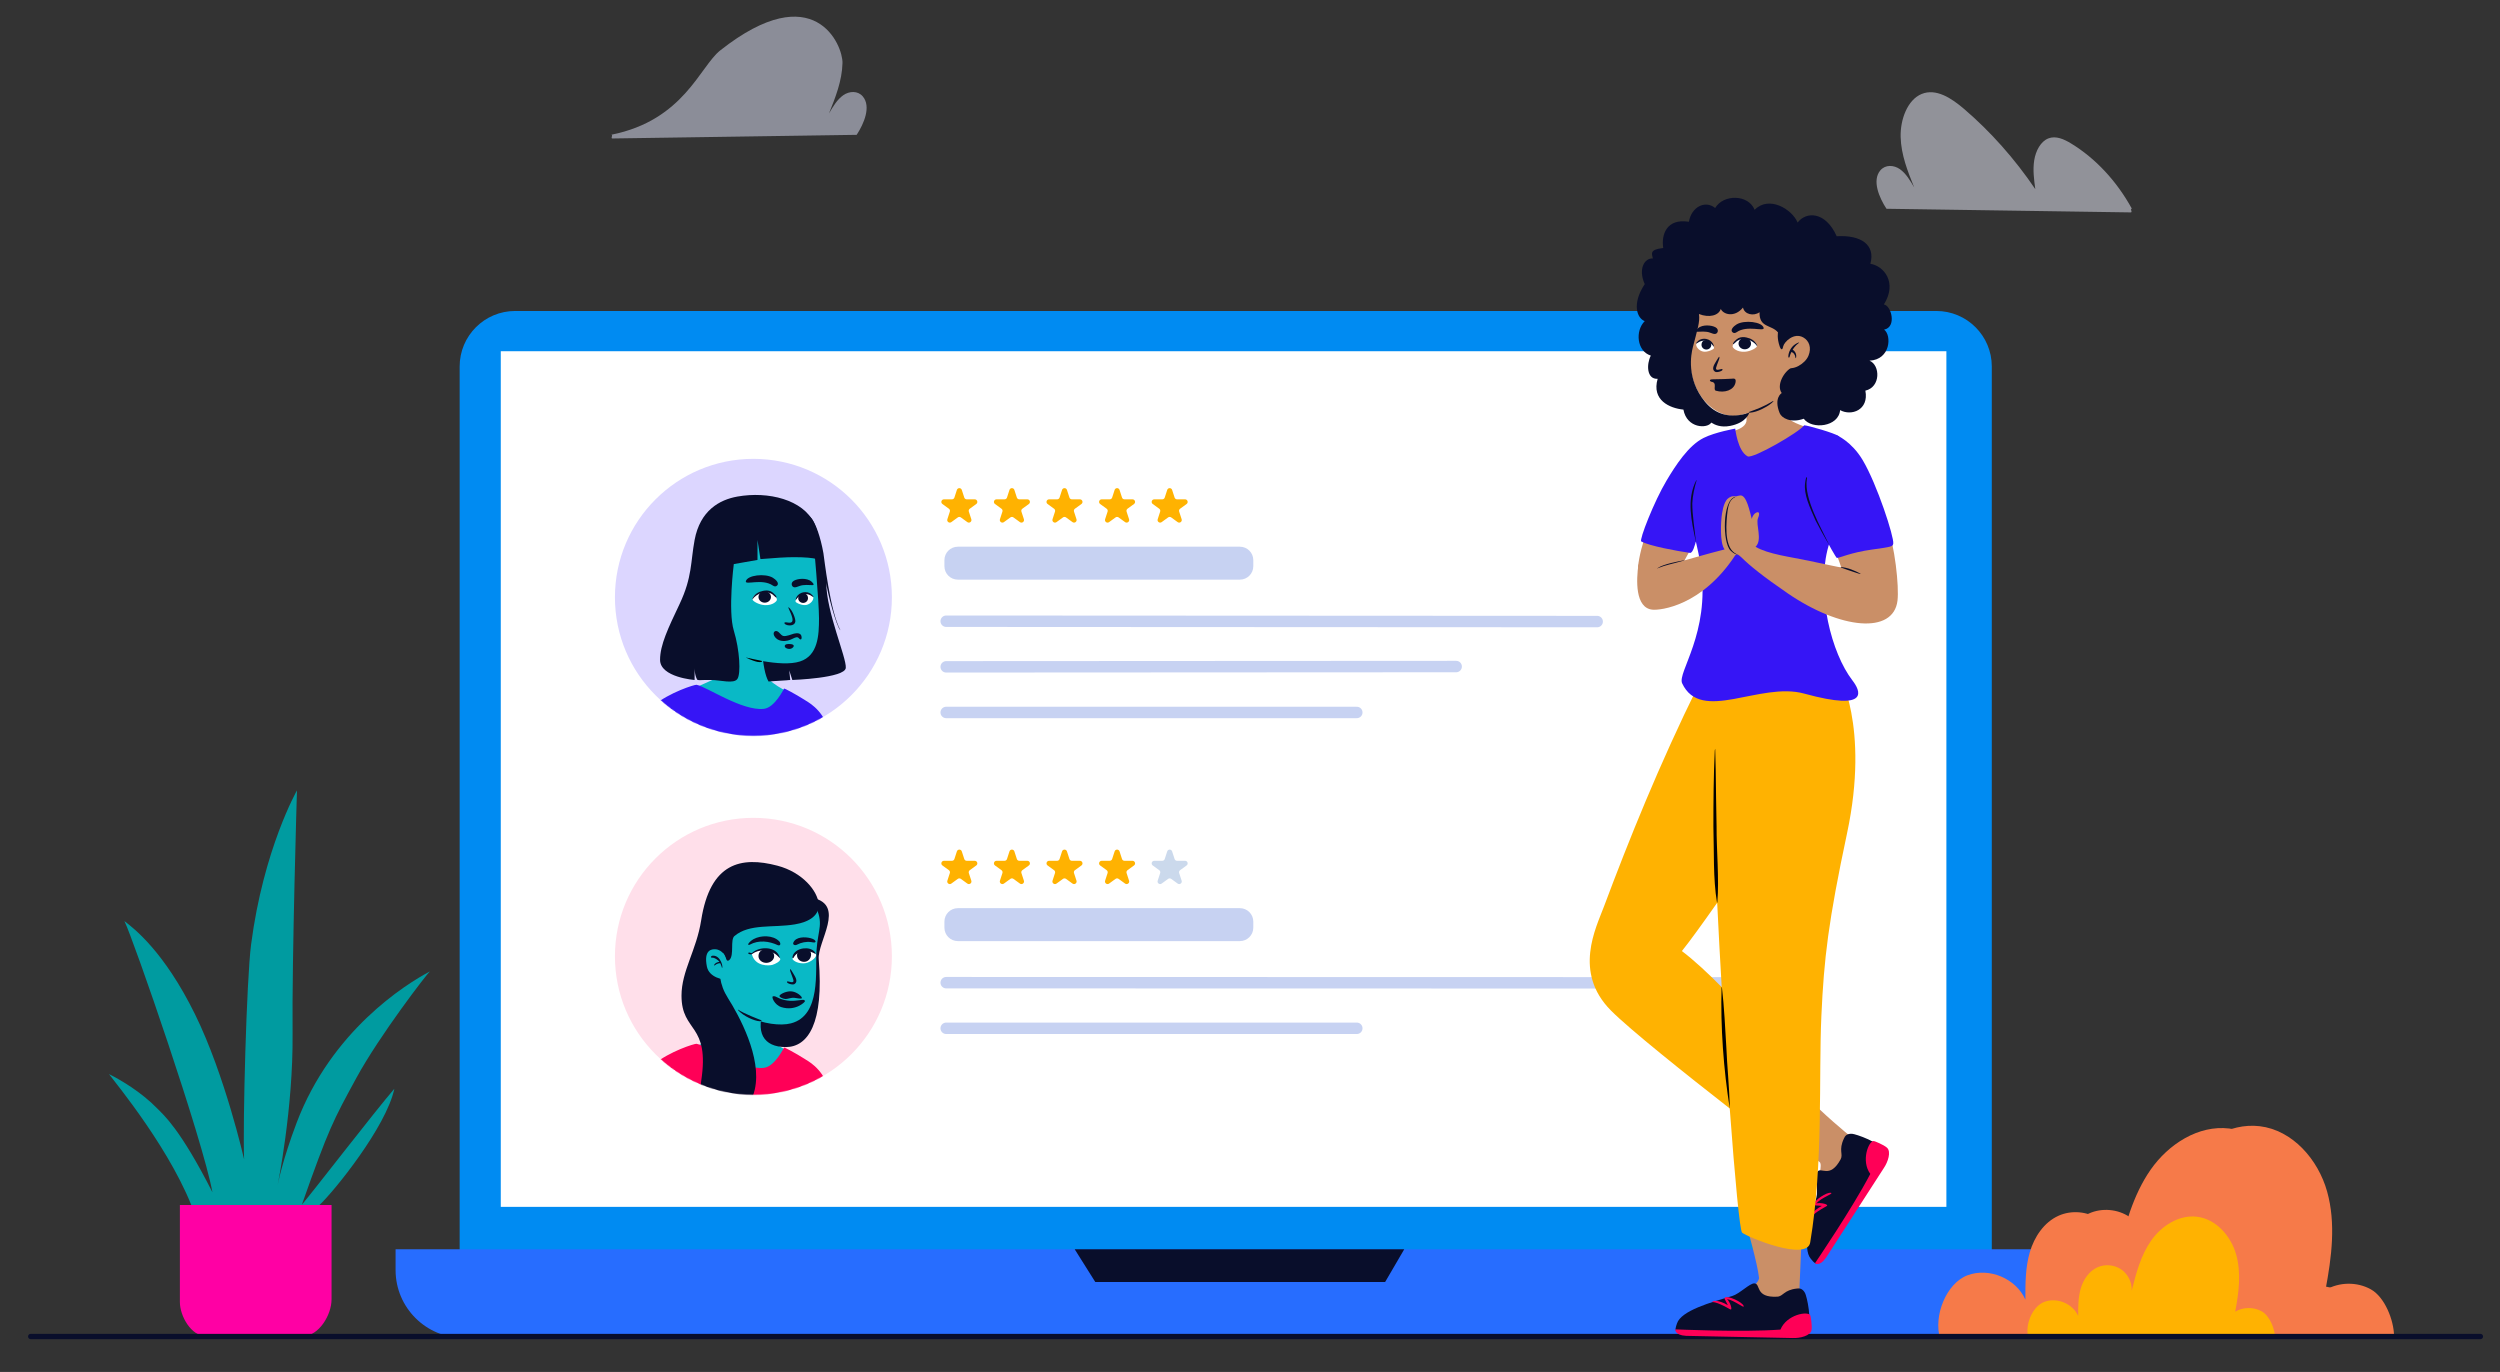 <svg viewBox="-40 120 3280 1800" xmlns="http://www.w3.org/2000/svg" xmlns:xlink="http://www.w3.org/1999/xlink" overflow="visible" width="3280px" height="1800px"><rect x="-40" y="120" width="3280" height="1800" fill="#333333" stroke="none"/><defs><polygon id="masterscenesonline-searching-path-5" points="0.885 0.404 225.003 0.404 225.003 229 0.885 229"/><polygon id="masterscenesonline-searching-path-7" points="0.355 0.478 167.311 0.478 167.311 15 0.355 15"/><path d="M363.685,181.685 C363.685,81.345 282.34,0 182,0 C81.66,0 0.315,81.345 0.315,181.685 C0.315,282.02 81.66,363.365 182,363.365 C282.34,363.365 363.685,282.02 363.685,181.685" id="masterscenesonline-searching-path-1"/><path d="M363.685,181.685 C363.685,81.345 282.34,0 182,0 C81.66,0 0.315,81.345 0.315,181.685 C0.315,282.02 81.66,363.365 182,363.365 C282.34,363.365 363.685,282.02 363.685,181.685" id="masterscenesonline-searching-path-3"/></defs><g id="Master/Scenes/Online Searching" stroke="none" stroke-width="1" fill="none" fill-rule="evenodd"><g id="Background" transform="translate(-112, -177)"><g id="Outdoor Plants" transform="translate(2557, 1085) scale(1 1)"><g id="Outdoor Plants/Bush" stroke="none" stroke-width="1" fill="none" fill-rule="evenodd"><g id="Group-16-Copy" transform="translate(98, 689)"><path d="M2.395,275.969 C4.956,275.611 7.816,276.245 10.376,275.886 L558,275.886 C557.749,255.057 545.866,224.873 527.678,214.68 C509.501,204.499 485.903,204.822 468.014,215.469 C476.079,172.735 481.919,128.087 470.156,86.202 C458.417,44.318 424.971,5.759 381.773,0.59 C341.267,-4.243 301.934,21.204 278.612,54.666 C255.29,88.128 244.831,128.637 234.815,168.165 C235.952,149.466 226.678,130.48 211.254,119.856 C195.817,109.232 174.769,107.366 157.705,115.094 C138.655,123.72 125.982,142.814 120.107,162.889 C114.244,182.976 114.256,204.224 114.315,225.136 C102.11,197.476 66.821,182.581 38.497,193.133 C10.161,203.697 -6.484,247.077 2.395,275.969" id="Fill-1" fill="#F67A49"/><path d="M118.397,275.975 C119.891,275.761 121.553,276.153 123.047,275.927 L442,275.927 C441.857,263.854 434.923,246.356 424.344,240.456 C413.753,234.556 400.018,234.735 389.594,240.92 C394.292,216.143 397.687,190.247 390.849,165.97 C384,141.692 364.515,119.341 339.352,116.344 C315.767,113.536 292.864,128.286 279.272,147.687 C265.692,167.088 259.608,190.557 253.763,213.478 C254.42,202.642 249.029,191.639 240.04,185.489 C231.05,179.328 218.786,178.233 208.852,182.718 C197.759,187.726 190.371,198.788 186.952,210.421 C183.546,222.067 183.546,234.39 183.581,246.499 C176.481,230.476 155.92,221.841 139.424,227.966 C122.916,234.081 113.221,259.227 118.397,275.975" id="Fill-4" fill="#FFB201"/></g></g></g><g id="Screen" transform="translate(591, 705) scale(1 1)"><defs><path d="M363.685,181.685 C363.685,81.345 282.34,0 182,0 C81.66,0 0.315,81.345 0.315,181.685 C0.315,282.02 81.66,363.365 182,363.365 C282.34,363.365 363.685,282.02 363.685,181.685" id="screenlaptop-1-path-1"/><path d="M363.685,181.685 C363.685,81.345 282.34,0 182,0 C81.66,0 0.315,81.345 0.315,181.685 C0.315,282.02 81.66,363.365 182,363.365 C282.34,363.365 363.685,282.02 363.685,181.685" id="screenlaptop-1-path-3"/></defs><g id="Screen/Laptop 1" stroke="none" stroke-width="1" fill="none" fill-rule="evenodd"><g id="Group"><path d="M2021.399,1329.31 L156.899,1329.31 C116.669,1329.31 84.059,1296.705 84.059,1256.475 L84.059,72.835 C84.059,32.61 116.669,-2.27373675e-13 156.899,-2.27373675e-13 L2021.399,-2.27373675e-13 C2061.63,-2.27373675e-13 2094.235,32.61 2094.235,72.835 L2094.235,1256.475 C2094.235,1296.705 2061.63,1329.31 2021.399,1329.31" id="Fill-1" fill="#008BF2"/><path d="M2088.885,1347.308 L88.985,1347.308 C39.84,1347.308 0,1307.463 0,1258.318 L0,1230.993 L2177.875,1230.993 L2177.875,1258.318 C2177.875,1307.463 2138.03,1347.308 2088.885,1347.308" id="Fill-4" fill="#276DFF"/><polygon id="Fill-7" fill="#FFF" points="138.018 1175.397 2034.658 1175.397 2034.658 52.812 138.018 52.812"/><polygon id="Fill-9" fill="#090E2B" points="890.987 1230.995 918.012 1273.985 1298.292 1273.985 1323.392 1230.995"/><g id="Group-3" transform="translate(287.478, 665.003)"><g id="Face"><mask id="screenlaptop-1-mask-2" fill="#ffffff"><use xlink:href="#screenlaptop-1-path-1" fill="#ffffff"/></mask><use id="Mask" fill="#FFDFEA" xlink:href="#screenlaptop-1-path-1"/><g id="Character-2" mask="url(#screenlaptop-1-mask-2)"><g transform="translate(-13, 9.422)"><path d="M213.972,222.517 C213.972,222.517 207.254,264.695 213.763,277.265 C218.946,287.274 249.524,300.963 249.524,300.963 L255,330.345 L141.469,342 C128.332,339.086 80.777,326.899 95.957,307.852 C111.135,288.804 143.291,283.552 148.518,275.109 C158.554,258.901 160.388,225.951 160.111,213.505 C160.111,210.414 213.972,222.517 213.972,222.517" id="neck" fill="#09B9C6"/><g id="t-shirt" stroke-width="1" fill="none" transform="translate(31, 287)"><path d="M89.447,0.014 C102.869,2.672 149.236,34.654 177.686,31.578 C192.066,30.024 203.82,5.464 204.271,4.915 C204.576,4.545 218.843,11.984 231.056,19.732 L231.058,19.703 L231.058,19.703 C231.135,19.765 231.222,19.831 231.319,19.9 C231.864,20.246 232.403,20.593 232.936,20.939 C239.6,25.036 258.9,36.441 265.398,68.026 C268.035,80.84 285.083,128.8 300.139,167.597 C288.336,185.7 275.393,186.243 241.165,186.259 L237.928,186.26 L237.928,186.26 C229.858,186.26 155.328,189.846 72.663,186.26 C38.206,184.765 8.733,183.265 1.25,158 C-2.845,144.174 13.291,83.313 12.177,74.885 C8.858,49.782 26.866,32.342 33.135,27.154 C54.079,9.822 87.215,-0.427 89.447,0.014 Z" id="T-Shirt" fill="#FF0057"/><path d="M255.645,102.609 C258.036,112.137 258.064,120.172 257.606,129.952 C256.453,147.26 253.874,145.961 249.783,166.732 C247.699,177.309 246.535,183.736 245.869,185.399 C244.965,187.656 245.235,181.318 247.754,166.371 C250.268,149.368 252.893,151.272 254.511,134.293 C256.129,117.314 255.562,114.941 252.824,102.384 C250.341,91.325 246.464,81.487 243.141,70.62 C242.95,69.105 239.105,59.611 241.053,61.018 C245.587,74.896 251.991,88.453 255.645,102.609 Z" id="Fill-15" fill="#090E2B"/><path d="M96.84,74.285 C93.757,101.612 89.168,128.761 83.161,155.596 C82.265,157.756 75.42,187.256 75.116,182.06 C75.077,181.382 75.213,180.032 75.354,179.363 C80.659,154.144 86.155,126.484 90.703,101.126 C90.704,101.126 95.411,74.091 95.411,74.091 C95.538,73.222 96.956,73.36 96.84,74.285" id="Fill-17" fill="#090E2B"/></g><g id="Head" stroke-width="1" fill="none" transform="translate(43, 0)"><path d="M172.75,123.673 C181.558,108.745 199.107,88.693 230.141,95.644 C273.229,105.294 235.764,153.087 237.681,176.044 C244.69,259.99 223.692,291.326 194.463,291.326 C165.634,291.326 152.717,272.532 167.858,235.389 C181.469,202 156.532,151.162 172.75,123.673 Z" id="Fill-1" fill="#090E2B"/><path d="M234.849,163.885 C232.943,191.56 241.123,249.878 201.297,260.203 C173.368,267.444 110.311,248.58 103.277,201.478 C102.046,193.239 88.811,143.438 121.794,114.66 C150.373,89.724 226.222,92.347 232.718,105.216 C244.807,129.164 236.755,136.211 234.849,163.885 Z" id="Fill-4" fill="#09B9C6"/><path d="M237.603,103.222 C239.026,118.482 225.33,127.183 206.488,130.336 C177.593,135.173 147.011,128.954 127.124,145.642 C121.29,150.538 127.073,170.704 120.575,176.921 C116.315,180.996 114.367,172.243 114.148,171.477 C112.28,164.953 110.267,170.611 107.622,169.29 C106.838,193.825 106.838,208.485 118.756,227.335 C132.788,249.527 163.407,304.845 153.793,347 C141.472,401.029 71.58,413.225 83.428,336.191 C95.277,259.156 57.659,273.147 57.656,223.784 C57.653,191.522 77.352,164.16 83.428,125.164 C95.277,49.132 135.975,40.854 183.415,53.338 C216.713,62.1 236.048,86.544 237.603,103.222 Z" id="Fill-6" fill="#090E2B"/><path d="M102.272,163.023 C97.317,162.654 86.475,163.725 90.993,185.836 C93.956,200.338 113.042,203.391 117.063,202.617 C124.257,201.23 117.611,190.122 117.063,179.804 C116.691,172.831 111.458,163.708 102.272,163.023 Z" id="Fill-9" fill="#09B9C6"/><path d="M162.122,256.021 C162.376,256.117 162.793,257.296 162.526,257.347 C157.131,258.396 143.458,253.166 135.058,245.948 C134.075,245.103 130.395,241.885 132.088,242.314 C139.611,247.511 159.614,255.084 162.122,256.021 Z" id="Fill-11" fill="#090E2B"/><path d="M98.762,171.417 C96.176,171.552 95.218,174.234 97.795,174.073 C101.176,173.862 105.496,176.989 107.501,179.538 C105.064,179.831 103.059,180.422 101.2,182.433 C100.075,183.65 100.18,185.063 101.444,183.998 C104.542,181.389 107.6,181.295 108.504,181.35 C108.65,181.47 110.457,185.655 110.74,187.431 C112.753,187.968 109.601,170.854 98.762,171.417" id="Fill-13" fill="#090E2B"/></g><g id="Face" stroke-width="1" fill="none" transform="translate(164, 133)"><g id="eye1" transform="translate(24, 13)"><path d="M4.878,23.137 C4.878,23.137 13.008,15.102 26.83,17.601 C38.077,19.635 42.299,28.808 42.269,30.319 C41.502,33.381 35.915,36.173 32.065,37.426 C28.214,38.68 8.966,40.265 4.878,23.137" id="white" fill="#FFF"/><path d="M34.231,25.694 C34.362,30.595 29.863,34.692 24.183,34.843 C18.503,34.995 13.793,31.144 13.662,26.243 C13.531,21.341 16.532,17.053 23.71,17.093 C29.391,17.125 34.1,20.792 34.231,25.694" id="Fill-3" fill="#090E2B"/><path d="M1.25,21.244 C2.467,21.318 3.783,22.132 4.934,22.119 L4.821,22.184 C14.067,13.239 33.996,13.041 40.095,24.359 C40.66,25.408 41.815,27.677 41.735,28.568 C41.714,28.799 41.188,28.174 41.029,28.006 C39.039,25.885 36.571,23.659 34.068,22.217 C25.296,17.158 14.23,16.997 5.367,23.123 C3.872,24.901 -2.447,22.395 1.25,21.244" id="Fill-5" fill="#090E2B"/><path d="M39.372,11.783 C27.531,6.245 13.935,4.53 2.046,11.071 C1.306,11.443 -0.269,11.158 0.039,10.387 C0.809,8.46 4.128,5.384 7.141,3.728 C17.015,-1.697 32.588,-1.435 40.293,6.059 C42.59,7.649 43.643,12.847 39.372,11.783" id="Fill-14" fill="#090E2B"/></g><g id="eye2" transform="translate(82.118, 14.377)"><path d="M0.207,28.366 C0.207,29.17 4.546,34.157 14.57,34.14 C22.295,34.127 30.827,27.151 31.128,23.75 C31.429,20.348 25.173,16.548 18.142,16.041 C8.308,15.333 0.203,22.997 0.207,28.366" id="white" fill="#FFF"/><path d="M24.571,22.205 C24.574,28.242 20.315,31.993 15.672,32.117 C11.029,32.241 6.951,29.373 6.204,24.789 C5.233,18.827 10.659,15.83 15.301,15.706 C19.944,15.582 24.569,17.56 24.571,22.205" id="Fill-10" fill="#090E2B"/><path d="M0.02,26.427 C1.252,15.475 17.401,11.529 25.976,16.374 C28.249,17.659 29.807,19.13 30.617,21.759 C30.675,21.952 30.414,21.912 29.882,21.601 C28.376,20.722 27.216,20.125 25.504,19.524 C16.826,16.477 6.038,17.862 1.474,26.942 C1.09,27.724 -0.174,27.27 0.02,26.427" id="Fill-12" fill="#090E2B"/><path d="M1.314,6.8 C4.452,-0.81 16.625,-0.917 24.067,1.132 C25.933,1.647 27.502,2.296 28.556,2.996 C30.497,4.284 31.611,6.593 28.517,6.762 C27.41,6.822 25.651,6.359 24.571,6.209 C18.202,5.324 11.763,6.671 6.007,9.61 C3.793,11.014 -0.109,9.876 1.314,6.8" id="Fill-17" fill="#090E2B"/></g><path d="M79.516,56.047 C79.905,56.047 82.488,60.47 83.436,62.022 C86.454,66.968 89.781,72.505 84.87,75.688 C82.491,77.231 75.012,74.841 75.012,73.025 C75.012,70.263 81.838,75.119 83.444,72.315 C84.386,70.887 80.859,63.644 79.516,59.349 C78.767,56.952 79.128,56.047 79.516,56.047 Z" id="nose" fill="#090E2B"/><g id="lips" transform="translate(55.983, 85.183)" fill="#090E2B"><path d="M22.991,0.011 C30.367,-0.273 36.702,5.203 37.877,6.95 C39.051,8.698 38.552,9.323 37.942,9.411 C35.546,9.759 32.719,9.038 28.561,8.514 C25.033,8.068 20.214,10.011 17.478,10.084 C14.744,10.157 9.088,8.012 9.174,6.094 C9.26,4.176 16.562,0.258 22.991,0.011 Z" id="Fill-21"/><path d="M16.056,11.485 C25.376,13.627 33.711,11.675 35.807,11.619 C37.903,11.564 42.23,10.034 42.644,12.991 C42.794,14.07 30.137,26.51 11.693,20.759 C2.756,17.972 -2.012,6.94 0.811,6.513 C5.059,5.869 5.831,9.134 16.056,11.485 Z" id="Fill-23"/></g></g><g id="Face-Add-On" stroke-width="1" fill="none" transform="translate(161, 183)" fill-opacity="0"/><g id="Glass" stroke-width="1" fill="none" transform="translate(164, 138)" fill-opacity="0"/></g></g></g><path d="M455.392,44.009 L458.647,54.029 C459.103,55.419 460.397,56.369 461.863,56.369 L472.397,56.369 C475.678,56.369 477.038,60.559 474.387,62.484 L465.868,68.679 C464.678,69.534 464.183,71.064 464.637,72.454 L467.892,82.474 C468.908,85.589 465.337,88.184 462.688,86.254 L454.163,80.064 C452.983,79.204 451.373,79.204 450.188,80.064 L441.668,86.254 C439.017,88.184 435.447,85.589 436.462,82.474 L439.717,72.454 C440.173,71.064 439.673,69.534 438.488,68.679 L429.967,62.484 C427.312,60.559 428.678,56.369 431.957,56.369 L442.488,56.369 C443.952,56.369 445.252,55.419 445.707,54.029 L448.957,44.009 C449.973,40.894 454.382,40.894 455.392,44.009" id="Fill-70" fill="#FFB201"/><path d="M524.382,44.009 L527.637,54.029 C528.087,55.419 529.387,56.369 530.852,56.369 L541.387,56.369 C544.662,56.369 546.027,60.559 543.372,62.484 L534.852,68.679 C533.667,69.534 533.172,71.064 533.627,72.454 L536.882,82.474 C537.892,85.589 534.327,88.184 531.672,86.254 L523.152,80.064 C521.967,79.204 520.362,79.204 519.177,80.064 L510.652,86.254 C508.002,88.184 504.437,85.589 505.447,82.474 L508.702,72.454 C509.157,71.064 508.662,69.534 507.477,68.679 L498.952,62.484 C496.302,60.559 497.667,56.369 500.942,56.369 L511.472,56.369 C512.942,56.369 514.242,55.419 514.692,54.029 L517.947,44.009 C518.962,40.894 523.367,40.894 524.382,44.009" id="Fill-72" fill="#FFB201"/><path d="M593.369,44.009 L596.624,54.029 C597.073,55.419 598.374,56.369 599.838,56.369 L610.374,56.369 C613.649,56.369 615.014,60.559 612.364,62.484 L603.838,68.679 C602.654,69.534 602.159,71.064 602.614,72.454 L605.869,82.474 C606.879,85.589 603.313,88.184 600.659,86.254 L592.139,80.064 C590.953,79.204 589.348,79.204 588.163,80.064 L579.639,86.254 C576.989,88.184 573.423,85.589 574.433,82.474 L577.688,72.454 C578.144,71.064 577.649,69.534 576.463,68.679 L567.938,62.484 C565.288,60.559 566.654,56.369 569.928,56.369 L580.458,56.369 C581.928,56.369 583.229,55.419 583.678,54.029 L586.933,44.009 C587.948,40.894 592.354,40.894 593.369,44.009" id="Fill-74" fill="#FFB201"/><path d="M662.356,44.009 L665.611,54.029 C666.061,55.419 667.361,56.369 668.826,56.369 L679.361,56.369 C682.635,56.369 684,60.559 681.351,62.484 L672.826,68.679 C671.64,69.534 671.145,71.064 671.601,72.454 L674.856,82.474 C675.865,85.589 672.301,88.184 669.645,86.254 L661.125,80.064 C659.941,79.204 658.336,79.204 657.15,80.064 L648.625,86.254 C645.976,88.184 642.41,85.589 643.42,82.474 L646.681,72.454 C647.13,71.064 646.635,69.534 645.451,68.679 L636.931,62.484 C634.275,60.559 635.64,56.369 638.915,56.369 L649.451,56.369 C650.915,56.369 652.216,55.419 652.665,54.029 L655.92,44.009 C656.936,40.894 661.341,40.894 662.356,44.009" id="Fill-76" fill="#FFB201"/><path d="M731.34,44.009 L734.595,54.029 C735.05,55.419 736.35,56.369 737.815,56.369 L748.345,56.369 C751.625,56.369 752.985,60.559 750.335,62.484 L741.815,68.679 C740.625,69.534 740.135,71.064 740.585,72.454 L743.84,82.474 C744.85,85.589 741.285,88.184 738.635,86.254 L730.115,80.064 C728.93,79.204 727.32,79.204 726.135,80.064 L717.615,86.254 C714.965,88.184 711.4,85.589 712.41,82.474 L715.665,72.454 C716.115,71.064 715.62,69.534 714.435,68.679 L705.915,62.484 C703.265,60.559 704.625,56.369 707.905,56.369 L718.435,56.369 C719.9,56.369 721.2,55.419 721.655,54.029 L724.91,44.009 C725.92,40.894 730.33,40.894 731.34,44.009" id="Fill-78" fill="#CBD9EC"/><path d="M820.231,161.724 L450.221,161.724 C440.486,161.724 432.596,153.834 432.596,144.099 L432.596,136.129 C432.596,126.399 440.486,118.504 450.221,118.504 L820.231,118.504 C829.961,118.504 837.851,126.399 837.851,136.129 L837.851,144.099 C837.851,153.834 829.961,161.724 820.231,161.724" id="Fill-80" fill="#C7D2F2" fill-rule="nonzero"/><line x1="434.921" y1="216.27" x2="1458.019" y2="216.5" id="Stroke-85" stroke="#C7D2F2" stroke-width="15" stroke-linecap="round" stroke-linejoin="round"/><line x1="434.921" y1="276.128" x2="973.64" y2="276.128" id="Stroke-86" stroke="#C7D2F2" stroke-width="15" stroke-linecap="round" stroke-linejoin="round"/></g><g id="Group-2-Copy" transform="translate(287.478, 194.002)"><g id="Face-Copy"><mask id="screenlaptop-1-mask-4" fill="#ffffff"><use xlink:href="#screenlaptop-1-path-3" fill="#ffffff"/></mask><use id="Mask" fill="#DCD6FF" xlink:href="#screenlaptop-1-path-3"/><g id="Character-1" mask="url(#screenlaptop-1-mask-4)"><g transform="translate(-13, 9.422)"><path d="M213.972,222.517 C213.972,222.517 207.254,264.695 213.763,277.265 C218.946,287.274 249.524,300.963 249.524,300.963 L255,330.345 L141.469,342 C128.332,339.086 80.777,326.899 95.957,307.852 C111.135,288.804 143.291,283.552 148.518,275.109 C158.554,258.901 160.388,225.951 160.111,213.505 C160.111,210.414 213.972,222.517 213.972,222.517" id="neck" fill="#09B9C6"/><g id="t-shirt" stroke-width="1" fill="none" transform="translate(31, 287)"><path d="M89.447,0.014 C102.869,2.672 149.236,34.654 177.686,31.578 C192.066,30.024 203.82,5.464 204.271,4.915 C204.576,4.545 218.843,11.984 231.056,19.732 L231.058,19.703 L231.058,19.703 C231.135,19.765 231.222,19.831 231.319,19.9 C231.864,20.246 232.403,20.593 232.936,20.939 C239.6,25.036 258.9,36.441 265.398,68.026 C268.035,80.84 285.083,128.8 300.139,167.597 C288.336,185.7 275.393,186.243 241.165,186.259 L237.928,186.26 L237.928,186.26 C229.858,186.26 155.328,189.846 72.663,186.26 C38.206,184.765 8.733,183.265 1.25,158 C-2.845,144.174 13.291,83.313 12.177,74.885 C8.858,49.782 26.866,32.342 33.135,27.154 C54.079,9.822 87.215,-0.427 89.447,0.014 Z" id="T-Shirt" fill="#3615F6"/><path d="M255.645,102.609 C258.036,112.137 258.064,120.172 257.606,129.952 C256.453,147.26 253.874,145.961 249.783,166.732 C247.699,177.309 246.535,183.736 245.869,185.399 C244.965,187.656 245.235,181.318 247.754,166.371 C250.268,149.368 252.893,151.272 254.511,134.293 C256.129,117.314 255.562,114.941 252.824,102.384 C250.341,91.325 246.464,81.487 243.141,70.62 C242.95,69.105 239.105,59.611 241.053,61.018 C245.587,74.896 251.991,88.453 255.645,102.609 Z" id="Fill-15" fill="#090E2B"/><path d="M96.84,74.285 C93.757,101.612 89.168,128.761 83.161,155.596 C82.265,157.756 75.42,187.256 75.116,182.06 C75.077,181.382 75.213,180.032 75.354,179.363 C80.659,154.144 86.155,126.484 90.703,101.126 C90.704,101.126 95.411,74.091 95.411,74.091 C95.538,73.222 96.956,73.36 96.84,74.285" id="Fill-17" fill="#090E2B"/></g><g id="Head" stroke-width="1" fill="none" transform="translate(43, 0)"><path d="M200.313,280.704 L199.009,268.099 L203.029,280.704 C203.029,280.704 272.077,278.295 273.195,264.879 C274.313,251.463 247.61,191.46 247.61,153.287 C248.277,163.305 260.892,211.304 266.217,215.522 C252.515,190.831 244.791,119.649 243.842,114.317 C239.918,92.284 233.705,76.151 228.771,69.261 C221.013,58.43 179.373,51.019 166.38,75.65 C152.876,101.248 170.533,133.908 166.38,166.605 C159.371,221.77 163.299,268.099 171.83,282.696 L200.313,280.704 Z" id="Fill-1" fill="#090E2B"/><path d="M230.839,97.634 C230.839,97.634 238.064,177.581 238.064,199.942 C238.064,222.302 236.737,248.75 213.108,256.411 C187.832,264.607 137.356,250.177 126.146,246.94 C77.923,233.019 108.025,135.024 114.733,102.602 C121.441,70.179 230.839,97.634 230.839,97.634" id="Fill-3" fill="#09B9C6"/><path d="M126.268,128.655 C126.268,128.655 118.442,190.145 126.268,215.859 C134.094,241.574 135.676,272.547 130.972,279.335 C126.268,286.123 109.348,280.91 96.595,280.704 C84.506,280.509 80.575,281.415 78.43,280.509 C74.761,274.866 74.839,265.051 74.839,265.051 L74.839,280.704 C74.839,280.704 29.529,277.334 29.529,254.271 C29.529,234.633 40.173,212.675 55.157,181.027 C71.865,145.74 69.494,125.704 74.839,97.052 C82.059,58.349 107.503,44.241 130.972,40.06 C171.648,32.813 217.216,44.22 231.733,74.988 C243.239,99.372 235.51,122.118 235.51,122.118 C229.486,120.428 219.351,119.583 205.107,119.583 C195.289,119.583 180.654,120.428 161.201,122.118 L157.369,97.052 L157.369,123.189 L126.268,128.655 Z" id="Fill-5" fill="#090E2B"/><path d="M142.657,251.288 C149.066,252.941 154.448,253.791 160.416,255.081 C161.268,255.266 162.769,255.553 162.969,255.719 C164.185,256.73 161.968,257.854 157.5,256.991 C150.957,255.726 140.488,250.728 142.657,251.288" id="Fill-8" fill="#000"/></g><g id="Face" stroke-width="1" fill="none" transform="translate(164, 133)"><g id="eye1" transform="translate(21.027, 10.214)"><path d="M0.049,7.966 C1.825,-0.017 25.198,-2.815 35.483,3.366 C39.039,5.479 45.643,11.284 39.796,14.444 C38.252,15.116 36.752,14.427 35.483,13.608 C21.465,3.866 -1.189,13.53 0.049,7.966 Z" id="Fill-1" fill="#090E2B"/><path d="M19.011,22.397 C13.723,23.897 9.19,28.147 8.769,31.669 C8.514,33.797 16.864,38.906 24.917,39.303 C35.511,39.824 40.851,34.085 40.832,32.251 C40.119,26.701 33.728,18.223 19.011,22.397 Z" id="Fill-6" fill="#FFF"/><path d="M35.398,25.555 C27.255,19.401 14.643,23.411 8.769,31.669 C8.432,32.097 8.529,31.02 8.763,30.529 C11.597,24.582 16.71,21.775 22.638,20.551 C26.205,19.814 29.531,19.754 33.01,21.312 C34.355,21.913 36.731,23.745 38.567,25.817 C39.999,27.432 41.205,30.201 39.548,29.222 C38.251,28.455 36.478,26.372 35.398,25.555 Z" id="Fill-8" fill="#090E2B"/><path d="M24.814,36.062 C29.341,36.062 33.011,32.714 33.011,28.583 C33.011,24.453 29.341,21.104 24.814,21.104 C20.287,21.104 16.617,24.453 16.617,28.583 C16.617,32.714 20.287,36.062 24.814,36.062 Z" id="Fill-10" fill="#090E2B"/></g><g id="eye2" transform="translate(81.203, 15)"><path d="M23.256,1.861 C26.61,3.349 31.074,8.287 27.358,8.287 C23.641,8.287 15.59,7.233 10.193,9.46 C8.308,9.942 6.878,10.864 4.985,11.089 C0.677,11.928 -1.664,6.768 1.382,3.649 C4.823,0.125 16.44,-1.546 23.256,1.861 Z" id="Fill-4" fill="#090E2B"/><path d="M19.455,34.234 C24.826,32.985 28.843,28.115 28.389,24.476 C27.503,19.654 18.218,16.575 13.017,19.208 C7.866,21.815 4.643,27.64 5.059,29.94 C5.66,31.532 13.966,35.511 19.455,34.234 Z" id="Fill-12" fill="#FFF"/><path d="M15.011,31.606 C18.549,31.606 21.417,28.852 21.417,25.456 C21.417,22.059 19.396,18.849 15.011,19.306 C11.492,19.672 8.604,22.059 8.604,25.456 C8.604,28.852 11.473,31.606 15.011,31.606 Z" id="Fill-14" fill="#090E2B"/><path d="M5.251,26.638 C7.28,19.064 16.441,15.169 23.686,18.755 C24.706,19.287 26.362,20.481 27.602,21.923 C28.743,23.253 28.594,23.95 28.128,23.812 C27.356,23.582 25.723,22.117 24.396,21.487 C17.686,18.304 10.705,20.09 5.594,27.559 C5.343,27.946 5.105,27.075 5.251,26.638" id="Fill-22" fill="#090E2B"/></g><path d="M85.988,71.339 C85.013,76.258 78.969,76.736 75.032,75.621 C71.833,74.715 71.003,72.851 72.085,72.254 C73.849,71.28 79.5,73.989 81.586,71.403 C85.306,66.791 73.891,49.835 77.518,52.559 C82.31,56.16 86.639,68.056 85.988,71.339 Z" id="nose" fill="#090E2B"/><g id="lips" transform="translate(57.561, 83.472)" fill="#090E2B"><path d="M24.631,10.235 C21.196,11.952 16.308,13.723 10.679,12.918 C5.051,12.114 2.018,8.819 0.786,6.403 C-1.323,2.271 1.131,-0.834 4.348,0.2 C7.563,1.235 9.407,5.686 12.565,6.459 C16.442,7.408 22.845,4.436 26.502,3.478 C30.336,2.473 36.697,2.099 36.697,8.527 C36.697,12.125 34.56,11.395 32.848,9.257 C31.137,7.119 28.066,8.517 24.631,10.235 Z" id="Fill-18"/><path d="M22.897,17.226 C18.476,16.589 14.294,17.147 14.534,20.093 C14.773,23.04 22.376,25.557 25.764,21.049 C26.482,20.094 27.317,17.863 22.897,17.226 Z" id="Fill-20"/></g></g><g id="Face-Add-On" stroke-width="1" fill="none" transform="translate(161, 183)" fill-opacity="0"/><g id="Glass" stroke-width="1" fill="none" transform="translate(164, 138)" fill-opacity="0"/></g></g></g><path d="M455.392,40.773 L458.647,50.794 C459.103,52.184 460.397,53.129 461.863,53.129 L472.397,53.129 C475.678,53.129 477.038,57.324 474.387,59.248 L465.868,65.444 C464.678,66.299 464.183,67.829 464.637,69.219 L467.892,79.239 C468.908,82.353 465.337,84.948 462.688,83.019 L454.163,76.829 C452.983,75.969 451.373,75.969 450.188,76.829 L441.668,83.019 C439.017,84.948 435.447,82.353 436.462,79.239 L439.717,69.219 C440.173,67.829 439.673,66.299 438.488,65.444 L429.967,59.248 C427.312,57.324 428.678,53.129 431.957,53.129 L442.488,53.129 C443.952,53.129 445.252,52.184 445.707,50.794 L448.957,40.773 C449.973,37.658 454.382,37.658 455.392,40.773" id="Fill-185" fill="#FFB201"/><path d="M524.382,40.773 L527.637,50.794 C528.087,52.184 529.387,53.129 530.852,53.129 L541.387,53.129 C544.662,53.129 546.027,57.324 543.372,59.248 L534.852,65.444 C533.667,66.299 533.172,67.829 533.627,69.219 L536.882,79.239 C537.892,82.353 534.327,84.948 531.672,83.019 L523.152,76.829 C521.967,75.969 520.362,75.969 519.177,76.829 L510.652,83.019 C508.002,84.948 504.437,82.353 505.447,79.239 L508.702,69.219 C509.157,67.829 508.662,66.299 507.477,65.444 L498.952,59.248 C496.302,57.324 497.667,53.129 500.942,53.129 L511.472,53.129 C512.942,53.129 514.242,52.184 514.692,50.794 L517.947,40.773 C518.962,37.658 523.367,37.658 524.382,40.773" id="Fill-187" fill="#FFB201"/><path d="M593.369,40.773 L596.624,50.794 C597.073,52.184 598.374,53.129 599.838,53.129 L610.374,53.129 C613.649,53.129 615.014,57.324 612.364,59.248 L603.838,65.444 C602.654,66.299 602.159,67.829 602.614,69.219 L605.869,79.239 C606.879,82.353 603.313,84.948 600.659,83.019 L592.139,76.829 C590.953,75.969 589.348,75.969 588.163,76.829 L579.639,83.019 C576.989,84.948 573.423,82.353 574.433,79.239 L577.688,69.219 C578.144,67.829 577.649,66.299 576.463,65.444 L567.938,59.248 C565.288,57.324 566.654,53.129 569.928,53.129 L580.458,53.129 C581.928,53.129 583.229,52.184 583.678,50.794 L586.933,40.773 C587.948,37.658 592.354,37.658 593.369,40.773" id="Fill-189" fill="#FFB201"/><path d="M662.356,40.773 L665.611,50.794 C666.061,52.184 667.361,53.129 668.826,53.129 L679.361,53.129 C682.635,53.129 684,57.324 681.351,59.248 L672.826,65.444 C671.64,66.299 671.145,67.829 671.601,69.219 L674.856,79.239 C675.865,82.353 672.301,84.948 669.645,83.019 L661.125,76.829 C659.941,75.969 658.336,75.969 657.15,76.829 L648.625,83.019 C645.976,84.948 642.41,82.353 643.42,79.239 L646.681,69.219 C647.13,67.829 646.635,66.299 645.451,65.444 L636.931,59.248 C634.275,57.324 635.64,53.129 638.915,53.129 L649.451,53.129 C650.915,53.129 652.216,52.184 652.665,50.794 L655.92,40.773 C656.936,37.658 661.341,37.658 662.356,40.773" id="Fill-191" fill="#FFB201"/><path d="M731.34,40.773 L734.595,50.794 C735.05,52.184 736.35,53.129 737.815,53.129 L748.345,53.129 C751.625,53.129 752.985,57.324 750.335,59.248 L741.815,65.444 C740.625,66.299 740.135,67.829 740.585,69.219 L743.84,79.239 C744.85,82.353 741.285,84.948 738.635,83.019 L730.115,76.829 C728.93,75.969 727.32,75.969 726.135,76.829 L717.615,83.019 C714.965,84.948 711.4,82.353 712.41,79.239 L715.665,69.219 C716.115,67.829 715.62,66.299 714.435,65.444 L705.915,59.248 C703.265,57.324 704.625,53.129 707.905,53.129 L718.435,53.129 C719.9,53.129 721.2,52.184 721.655,50.794 L724.91,40.773 C725.92,37.658 730.33,37.658 731.34,40.773" id="Fill-193" fill="#FFB201"/><path d="M820.231,158.488 L450.221,158.488 C440.486,158.488 432.596,150.599 432.596,140.863 L432.596,132.893 C432.596,123.163 440.486,115.269 450.221,115.269 L820.231,115.269 C829.961,115.269 837.851,123.163 837.851,132.893 L837.851,140.863 C837.851,150.599 829.961,158.488 820.231,158.488" id="Fill-195" fill="#C7D2F2" fill-rule="nonzero"/><line x1="434.921" y1="213.035" x2="1289.019" y2="213.5" id="Stroke-200" stroke="#C7D2F2" stroke-width="15" stroke-linecap="round" stroke-linejoin="round"/><line x1="434.921" y1="272.888" x2="1104.019" y2="272.5" id="Stroke-201" stroke="#C7D2F2" stroke-width="15" stroke-linecap="round" stroke-linejoin="round"/><line x1="434.921" y1="332.747" x2="973.64" y2="332.747" id="Stroke-202" stroke="#C7D2F2" stroke-width="15" stroke-linecap="round" stroke-linejoin="round"/></g></g></g></g><g id="Medium Plants" transform="translate(0, 1250) scale(1 1)"><g id="Medium Plants/Plant 3" stroke="none" stroke-width="1" fill="none" fill-rule="evenodd"><g id="Group" transform="translate(215, 84)"><path d="M112.881,293.772 C72.219,211.163 32.756,181.121 20.232,171.472 C31.793,194.632 123.101,458.278 135.733,527.31 C93.343,443.748 71.487,425.696 63.583,417.567 C42.191,395.562 15.415,379.928 0,372.208 C6.749,381.583 85.742,476.437 113.68,559.433 L135.838,599 L246.627,599 C246.627,599 258.188,560.567 276.492,543.592 C294.796,526.62 363.774,441.651 374.372,391.468 C348.802,421.083 267.493,526.62 253.028,543.592 C288.675,442.658 294.027,433.333 324.49,377.36 C354.954,321.384 418.111,239.428 421,237.499 C388.244,254.87 291.938,315.578 246.267,435.847 C227.181,486.107 221.198,518.115 221.198,518.115 C221.198,518.115 241.825,417.661 240.86,319.222 C239.897,220.784 246.627,0 246.627,0 C246.627,0 202.716,77.095 186.443,202.073 C180.425,248.291 175.348,438.141 177.274,484.066 C177.274,484.066 152.358,373.975 112.881,293.772 Z" id="Fill-1" fill="#009BA0"/><path d="M254.506,716 L126.948,716 C108.199,716 93,690.078 93,671.269 L93,544 L292,544 L292,667.711 C292,688.399 275.127,716 254.506,716" id="Fill-4" fill="#FF00A4"/></g></g></g><g id="Flying Objects" opacity=".5" transform="translate(2376, 97) scale(1 1)"><g id="Flying Objects/Cloud 1" stroke="none" stroke-width="1" fill="none" fill-rule="evenodd"><path d="M479.956,473.895 C489.613,459.137 499.1,436.733 487.998,423.548 C481.437,415.755 470.331,416.373 462.371,421.934 C454.409,427.495 448.858,436.87 443.559,445.961 C452.064,424.955 460.743,403.137 461.347,379.753 C461.95,356.369 452.155,330.873 433.866,323.328 C414.906,315.504 394.716,328.774 378.352,342.761 C343.415,372.621 311.812,408.19 284.666,448.196 C286.381,435.639 288.097,422.76 286.097,410.263 C284.098,397.765 277.574,385.527 267.573,381.605 C257.657,377.714 246.936,382.624 237.627,388.304 C205.589,407.843 177.856,437.617 158,473.793 C160.945,473.793 156.579,478.67 159.524,478.67 L479.956,473.895 Z" id="cloud" fill="#F0F1FF" transform="translate(325.5, 399.835) scale(-1, 1) translate(-325.5, -399.835)"/></g></g><g id="Outdoor Plants" transform="translate(2517, 1088) scale(1 1)"><g id="Outdoor Plants/Bush" stroke="none" stroke-width="1" fill="none" fill-rule="evenodd"><g id="Group-16-Copy" transform="translate(98, 689)"><path d="M2.395,275.969 C4.956,275.611 7.816,276.245 10.376,275.886 L558,275.886 C557.749,255.057 545.866,224.873 527.678,214.68 C509.501,204.499 485.903,204.822 468.014,215.469 C476.079,172.735 481.919,128.087 470.156,86.202 C458.417,44.318 424.971,5.759 381.773,0.59 C341.267,-4.243 301.934,21.204 278.612,54.666 C255.29,88.128 244.831,128.637 234.815,168.165 C235.952,149.466 226.678,130.48 211.254,119.856 C195.817,109.232 174.769,107.366 157.705,115.094 C138.655,123.72 125.982,142.814 120.107,162.889 C114.244,182.976 114.256,204.224 114.315,225.136 C102.11,197.476 66.821,182.581 38.497,193.133 C10.161,203.697 -6.484,247.077 2.395,275.969" id="Fill-1" fill="#F67A49"/><path d="M118.397,275.975 C119.891,275.761 121.553,276.153 123.047,275.927 L442,275.927 C441.857,263.854 434.923,246.356 424.344,240.456 C413.753,234.556 400.018,234.735 389.594,240.92 C394.292,216.143 397.687,190.247 390.849,165.97 C384,141.692 364.515,119.341 339.352,116.344 C315.767,113.536 292.864,128.286 279.272,147.687 C265.692,167.088 259.608,190.557 253.763,213.478 C254.42,202.642 249.029,191.639 240.04,185.489 C231.05,179.328 218.786,178.233 208.852,182.718 C197.759,187.726 190.371,198.788 186.952,210.421 C183.546,222.067 183.546,234.39 183.581,246.499 C176.481,230.476 155.92,221.841 139.424,227.966 C122.916,234.081 113.221,259.227 118.397,275.975" id="Fill-4" fill="#FFB201"/></g></g></g><g id="Flying Objects" opacity=".5" transform="translate(1017, 400) scale(-1, 1) translate(-1017, -400) translate(667, 0) scale(1 1)"><g id="Flying Objects/Cloud 2" stroke="none" stroke-width="1" fill="none" fill-rule="evenodd"><path d="M479.956,473.895 C489.613,459.137 499.1,436.733 487.998,423.548 C481.437,415.755 470.331,416.373 462.371,421.934 C454.409,427.495 448.858,436.87 443.559,445.961 C452.064,424.955 460.743,403.137 461.347,379.753 C461.95,356.369 424.683,265.573 301,363.097 C274.192,384.236 253.305,454.747 158,473.793 C160.945,473.793 156.579,478.67 159.524,478.67 L479.956,473.895 Z" id="cloud" fill="#E4E8FD" transform="translate(325.5, 398.772) scale(-1, 1) translate(-325.5, -398.772)"/></g></g><g id="Floor" transform="translate(112, 2049.5)" fill="#090E2B" fill-rule="nonzero"><path d="M3214.291,-2.5 C3216.224,-2.5 3217.791,-0.933 3217.791,1 C3217.791,2.869 3216.326,4.395 3214.483,4.495 L3214.291,4.5 L0.291,4.5 C-1.642,4.5 -3.209,2.933 -3.209,1 C-3.209,-0.869 -1.745,-2.395 0.099,-2.495 L0.291,-2.5 L3214.291,-2.5 Z" id="Path-4-Copy"/></g></g><g transform="translate(2260, 1123) scale(-1, 1) translate(-2260, -1123) translate(1705, 373) scale(1 1)" id="Master/Character/Standing"><g id="Master/Character/Standing" stroke="none" stroke-width="1" fill="none" fill-rule="evenodd"><g id="Lower Body/Standing" transform="translate(-64, 629) scale(1 1)"><g id="Lower Body/Standing/Stand One Leg" stroke="none" stroke-width="1" fill="none" fill-rule="evenodd"><g id="leg-2" transform="translate(542, 726)"><path d="M85.418,9.9475983e-14 C85.418,9.9475983e-14 70.977,50.33 69.155,68.549 C68.673,73.368 80.648,84.092 80.648,84.092 L60.31,108.001 L16.952,102.467 L12.733,2.444 L85.418,9.9475983e-14 Z" id="leg" fill="#ca8f67"/><g id="shoe-2" transform="translate(0, 75.798)"><path d="M176.785,52.55 C171.364,35.791 132.371,24.827 104.214,16.523 C94.736,13.727 81.464,-0.183 75.323,0.002 C66.382,0.273 75.199,19.004 45.264,17.458 C37.34,17.049 36.749,8.644 19.524,6.779 C16.726,6.477 12.447,5.942 8.772,12.656 C6.724,16.4 -1.607,50.163 6.708,63.899 C64.656,65.239 124.254,63.575 175.733,62.942 C180.76,62.88 178.172,56.838 176.785,52.55" id="Fill-14" fill="#090E2B"/><path d="M164.806,68.836 L24.998,71.706 C15.647,72.107 1.645,68.932 0.269,61.164 C-0.758,55.361 1.452,42.713 1.917,41.871 C5.157,36.001 32.926,40.865 41.069,60.63 C92.092,64.305 178.958,60.316 178.958,60.316 C178.958,60.316 180.286,67.993 164.806,68.836" id="Fill-16" fill="#FF0057"/><path d="M110.053,28.598 C113.748,21.036 115.371,19.718 113.782,18.534 C109.983,15.702 90.75,24.54 89.251,29.77 C88.128,33.689 100.919,22.318 111.155,20.597 C106.969,24.475 103.091,36.336 107.214,33.962 C127.298,22.397 130.479,25.057 130.502,24.628 C130.615,22.594 122.997,20.971 110.053,28.598" id="Fill-19" fill="#FF0057"/></g></g><g id="leg-1" transform="translate(515.16, 671.09) rotate(-8) translate(-515.16, -671.09) translate(446.66, 563.09)"><path d="M55.109,42.095 C55.109,42.095 96.799,16.759 116.1,3.41060513e-13 C130.863,42.935 136.51,58.94 136.51,58.94 C136.51,58.94 100.992,74.523 88.877,82.011 C83.999,85.026 87.984,104.932 87.984,104.932 C87.984,104.932 61.798,103.857 57.486,89.033 C53.173,74.211 55.109,42.095 55.109,42.095" id="Fill-1" fill="#ca8f67"/><g id="shoe-1" transform="translate(-0, 39.429)"><path d="M82.633,169.924 C95.811,158.237 90.216,118.12 86.531,88.996 C85.29,79.193 92.71,61.456 90.077,55.905 C86.244,47.822 72.621,63.412 62.031,35.37 C59.229,27.947 66.691,24.035 61.49,7.509 C60.646,4.824 59.419,0.691 51.795,0.017 C47.545,-0.358 13.275,5.551 4.027,18.676 C26.039,72.298 51.466,126.225 72.693,173.129 C74.766,177.708 79.262,172.914 82.633,169.924" id="Fill-6" fill="#090E2B"/><path d="M62.912,165.483 L4.211,38.563 C0.093,30.157 -2.613,16.057 3.95,11.681 C8.853,8.413 21.326,5.366 22.285,5.454 C28.961,6.067 35.642,33.456 20.803,48.841 C37.9,97.056 76.392,175.031 76.392,175.031 C76.392,175.031 69.892,179.325 62.912,165.483" id="Fill-8" fill="#FF0057"/><path d="M77.812,99.188 C86.221,99.541 88.08,100.499 88.527,98.568 C89.597,93.952 73.788,79.878 68.396,80.603 C64.355,81.146 79.902,88.302 85.583,96.989 C80.352,94.709 67.931,95.915 71.759,98.739 C90.409,112.499 89.248,116.479 89.65,116.329 C91.559,115.617 89.991,107.987 77.812,99.188" id="Fill-10" fill="#FF0057"/></g></g><path d="M559.052,-17.829 L705.122,2.7 C705.122,2.7 705.122,2.708 705.122,2.723 L705.124,2.754 C718.996,4.65 728.813,6.03 728.813,6.03 C733.117,12.26 736.342,18.615 738.486,25.097 C774.747,134.685 800.587,239.136 820.622,329.365 C827.168,358.843 848.742,420.392 792.679,463.055 C764.68,484.362 682.744,532.708 620.331,568.732 C600.875,658.586 584.844,725.914 581.555,727.844 C573.2,732.746 491.319,753.783 491.319,727.844 C488.644,622.173 510.499,512.739 518.161,431.824 C525.282,356.62 526.424,307.838 518.161,189.688 C508.076,45.492 559.052,-17.829 559.052,-17.829 L559.052,-17.829 Z M674.194,303.742 L673.275,308.593 C666.935,342 660.02,377.237 652.921,412.511 C673.458,396.817 693.727,382.689 711.244,372.936 C702.782,358.759 689.226,333.112 674.194,303.742 Z" id="Combined-Shape" fill="#FFB201" transform="translate(660.642, 361.356) rotate(-8) translate(-660.642, -361.356)"/><path d="M682.939,103.929 C679.898,136.976 675.476,170.259 670.838,203.107 C665.552,233.822 661.77,271.022 652.45,300.572 C651.86,302.441 651.95,300.352 651.983,299.741 C653.506,271.123 662.897,230.941 666.71,202.479 C670.549,178.74 674.571,152.399 678.27,128.499 L682.701,101.764 C682.759,101.297 683.001,103.409 682.939,103.929" id="Fill-23" fill="#000" transform="translate(667.453, 201.515) rotate(-8) translate(-667.453, -201.515)"/><path d="M671.307,414.6 C665.618,466.143 653.627,521.477 638.583,570.631 C638.306,571.538 638.835,568.873 638.949,568.146 C642.483,545.477 650.161,514.121 654.11,492.055 C658.708,469.188 664.744,437.876 670.629,415.589 C670.746,415.051 671.374,414.014 671.307,414.6" id="Fill-25" fill="#000" transform="translate(654.908, 492.621) rotate(-8) translate(-654.908, -492.621)"/></g></g><g id="Upper Body/Standing" transform="translate(69, -172) scale(1 1)"><g id="Upper Body/Standing/Namaste 2" stroke="none" stroke-width="1" fill="none" fill-rule="evenodd"><path d="M577.929,657.913 L562,628.848 C562,628.848 584.184,604.633 594.545,600.415 C610.141,594.066 617.088,595.056 617.088,595.056 C617.088,595.056 633.978,632.371 637,663.546 C619.504,676.184 577.929,657.913 577.929,657.913" id="Fill-1" fill="#ca8f67"/><path d="M441.711,405 C441.711,405 447.323,449.557 438.83,467.779 C436.052,473.742 415.267,478.894 410,482.553 C429.222,518.926 474.955,526 488.243,526 C511.98,526 511.978,502.329 513,484.91 C504.788,482.486 496.542,479.207 494.729,472.071 C493.535,467.379 497.808,432.555 497.808,432.555 L441.711,405 Z" id="neck" fill="#ca8f67"/><path d="M509.376,481.355 C509.376,481.355 506.283,510.888 493.099,517.737 C486.287,521.275 425.243,486.035 418.931,477 C414.517,476.977 378.623,487.339 373.607,491.219 C368.59,495.098 353.32,570.53 359.508,589.094 C365.695,607.657 380.481,607.24 388.539,641.116 C402.177,698.448 383.618,775.435 355.496,811.877 C345.909,824.3 330.539,853.351 418.931,828.991 C476.907,813.014 554.3,868.489 579.037,815.482 C585.572,801.478 542.48,749.976 554.3,664.245 C556.142,650.89 558.739,639.274 561.019,629.511 C562.256,633.432 564.872,644.933 568.781,644.384 C586.089,641.953 622.027,635.293 632.702,629.348 C635.67,627.694 615.879,576.916 599.44,549.419 C587.639,529.68 570.817,503.483 550.74,493.505 C535.519,485.94 509.376,481.355 509.376,481.355 Z" id="Fill-5" fill="#3615F6"/><path d="M504.909,573.031 C504.909,573.031 510.36,566.21 518.899,573.032 C525.07,577.964 526.84,593.376 527.32,597.533 C527.8,601.691 530.162,631.274 523.312,639.824 C543.289,644.814 582.791,656.194 582.791,656.194 C582.791,656.194 609.522,656.231 636.386,659.683 C639.171,679.323 641.058,716.65 617.944,718.904 C607.696,719.903 553.052,714.247 509.318,647.445 C494.361,643.061 493.82,634.854 493.042,621.609 C492.179,606.929 504.909,573.031 504.909,573.031" id="Fill-8" fill="#ca8f67"/><path d="M310.589,607.435 C300.005,634.002 294.2,688.634 296.499,707.17 C301.972,751.302 370.889,745.197 440.833,697.248 C473.199,675.061 490.41,661.035 500.812,650.68 C508.035,643.488 516.022,643.194 519.447,628.611 C522.26,616.625 521.161,588.935 516.884,579.622 C512.605,570.308 506.564,569.593 503.048,569.054 C494.38,567.726 490.182,591.119 487.683,599.811 C487.23,597.222 485.115,593.77 483.437,592.558 C478.954,589.319 476.221,591.04 479.481,598.808 C482.913,606.978 473.13,627.413 482.724,636.347 C466.551,646.114 436.112,649.789 413.378,654.613 C392.514,659.038 373.113,663.237 370.297,663.488 C375.429,647.364 387.515,619.208 387.515,619.208 C387.515,619.208 321.174,580.868 310.589,607.435" id="Fill-11" fill="#ca8f67"/><path d="M345.074,671.569 C353.03,667.473 361.582,663.64 370.694,663 C371.028,662.988 371.124,663.47 370.804,663.573 C364.691,665.814 357.953,668.157 351.782,670.145 C350.91,670.222 344.226,673.057 345.074,671.569" id="Fill-23" fill="#090E2B"/><path d="M376.254,490 C376.254,490 414.094,535.192 415.938,557.583 C417.781,579.974 377.665,651 376.047,651 C372.231,650.998 357.474,643.872 330.542,640.118 C303.781,636.389 302.657,636.106 302.051,632.111 C300.788,623.793 323.217,554.472 342.154,522.663 C356.819,498.031 376.254,490 376.254,490" id="Fill-13" fill="#3615F6"/><path d="M415.383,547.676 C414.476,545.095 416.296,541.483 417.709,552.704 C419.605,567.761 411.917,583.817 403.937,601.967 C401.517,606.963 391.056,626.015 386.463,633.33 C385.138,635.441 386.94,632.145 388.314,629.247 C395.763,613.533 419.605,572.423 415.383,547.676 Z" id="Fill-15" fill="#090E2B"/><path d="M560.767,549.614 C573.516,574.935 566.646,603.233 561.097,629.542 C561.037,629.834 560.788,630.194 560.837,629.876 C562.603,614.065 565.65,595.229 565.706,579.46 C565.264,569.425 562.886,558.798 560.024,549.183 C559.86,548.751 560.579,549.162 560.767,549.614" id="Fill-17" fill="#090E2B"/><path d="M509.696,571.012 C526.42,575.093 526.22,631.256 515.514,641.32 C512.953,643.924 509.392,646.41 506,647 C507.262,645.87 509.331,645.24 510.693,644.051 C524.161,634.467 521.21,603.633 519.356,588.897 C518.325,582.261 516.561,574.195 509.573,571.384 C509.34,571.322 509.458,570.926 509.696,571.012" id="Fill-19" fill="#090E2B"/><path d="M576.177,654.003 C584.516,655.531 603.52,659.14 610.646,663.982 C611.12,664.305 612.347,665.183 611.906,664.966 C611.547,664.79 610.666,664.413 610.037,664.15 C600.803,660.3 590.138,658.379 580.627,655.575 L576.111,654.314 C575.932,654.267 575.981,653.968 576.177,654.003" id="Fill-21" fill="#090E2B"/></g></g><g id="Head" transform="translate(399, 26) scale(1 1)"><g id="Head/Afro" stroke="none" stroke-width="1" fill="none" fill-rule="evenodd"><path d="M231.631,151.302 C236.454,169.036 245.811,200.717 229.26,232.604 C218.079,254.145 198.87,266.808 180.781,266.808 C172.028,266.808 143.639,257.641 128.915,246.571 C111.319,233.343 100.912,219.183 100.883,185.567 C100.852,150.376 106.194,130.015 125.505,112.356 C149.713,90.215 222.693,88.214 228.747,116.044 C228.747,116.044 226.807,133.567 231.631,151.302 Z" id="Fill-1" fill="#ca8f67"/><path d="M186.161,279.8 C198.329,282.114 206.146,278.403 210.782,275.451 C216.032,283.751 242.855,283.107 247.362,258.387 C265.508,256.621 289.337,245.943 281.132,217.989 C295.674,218.877 295.994,198.911 290.118,187.542 C308.544,181.778 310.889,155.009 298.105,142.315 C308.482,138.445 315.17,119.439 298.105,93.744 C307.202,73.489 298.105,59.343 287.48,60.108 C288.765,53.786 292.102,48.357 273.848,46.391 C276.552,29.354 269.743,7.145 240.183,11.963 C236.802,-7.695 218.672,-16.672 205.715,-6.123 C194.897,-24.471 161.996,-24.137 153.945,-3.709 C135.25,-22.857 104.941,-4.719 97.504,12.974 C86.595,-1.533 61.151,-2.259 46.231,30.958 C14.374,29.002 -4.864,42.224 2.072,67.1 C-15.345,69.765 -33.78,91.425 -15.698,120.429 C-25.49,121.927 -32.781,150.208 -15.945,153.459 C-26.103,160.901 -24.487,192.889 3.231,194.199 C-11.02,199.998 -11.642,228.928 8.64,233.515 C3.695,259.129 27.256,267.23 41.767,259.07 C43.772,281.317 79.01,284.841 89.46,270.391 C106.654,276.448 118.477,269.41 121.079,263.008 C129.209,243.013 118.389,236.64 118.389,236.64 C125.759,226.622 115.472,207.799 104.383,202.76 C94.418,198.231 100.827,178.347 104.383,167.201 C115.557,171.092 117.293,186.285 121.079,175.379 C124.865,164.473 123.263,157.148 123.263,157.148 C131.647,146.804 148.182,151.293 147.473,130.634 C155.278,136.169 167.271,133.586 169.194,124.517 C180.491,138.344 195.355,133.394 198.329,126.255 C200.917,134.937 213.453,138.33 226.951,133.001 C225.378,143.659 229.26,153.74 235.071,176.987 C237.247,185.691 243.857,217.989 219.039,248.091 C205.341,264.704 186.024,270.901 160.959,262.426 C160.959,262.426 164.312,275.643 186.161,279.8 Z" id="Fill-3" fill="#090E2B"/><path d="M116.453,175.435 C115.033,169.439 102.363,156.787 90.058,163.719 C82.391,168.038 78.972,177.246 83.297,187.751 C87.623,198.256 104.109,208.331 113.653,202.277 C123.196,196.223 117.873,181.431 116.453,175.435 Z" id="Fill-6" fill="#ca8f67"/><path d="M130.844,247.755 C140.999,254.044 151.196,257.895 161.161,261.424 C162.281,261.82 161.214,262.52 160.041,262.447 C149.714,261.814 137.573,254.173 135.002,252.412 C129.728,248.802 127.379,245.609 130.844,247.755" id="Fill-8" fill="#090E2B"/><path d="M101.209,172.634 C99.352,171.273 97.852,170.342 96.769,170.091 C94.597,169.587 97.459,171.219 99.966,174.002 C101.457,175.656 102.968,177.819 104.093,179.92 C101.461,181.165 97.99,185.087 99.116,190.594 C99.968,191.424 99.988,188.631 100.886,186.892 C102.462,183.841 104.332,183.401 105.551,182.999 C106.379,184.814 107.097,186.971 107.634,189.657 C107.744,190.208 108.895,191.512 109.283,189.39 C109.595,183.288 106.241,176.325 101.209,172.634 Z" id="Fill-10" fill="#090E2B" transform="translate(102.652, 180.372) rotate(-3) translate(-102.652, -180.372)"/></g></g><g id="Expressions" transform="translate(520, 159) scale(1 1)"><g id="Expressions/Happy" stroke="none" stroke-width="1" fill="none" fill-rule="evenodd"><g id="eye1" transform="translate(21.027, 10.214)"><path d="M0.049,7.966 C1.825,-0.017 25.198,-2.815 35.483,3.366 C39.039,5.479 45.643,11.284 39.796,14.444 C38.252,15.116 36.752,14.427 35.483,13.608 C21.465,3.866 -1.189,13.53 0.049,7.966 Z" id="Fill-1" fill="#090E2B"/><path d="M19.011,22.397 C13.723,23.897 9.19,28.147 8.769,31.669 C8.514,33.797 16.864,38.906 24.917,39.303 C35.511,39.824 40.851,34.085 40.832,32.251 C40.119,26.701 33.728,18.223 19.011,22.397 Z" id="Fill-6" fill="#FFF"/><path d="M35.398,25.555 C27.255,19.401 14.643,23.411 8.769,31.669 C8.432,32.097 8.529,31.02 8.763,30.529 C11.597,24.582 16.71,21.775 22.638,20.551 C26.205,19.814 29.531,19.754 33.01,21.312 C34.355,21.913 36.731,23.745 38.567,25.817 C39.999,27.432 41.205,30.201 39.548,29.222 C38.251,28.455 36.478,26.372 35.398,25.555 Z" id="Fill-8" fill="#090E2B"/><path d="M24.814,36.062 C29.341,36.062 33.011,32.714 33.011,28.583 C33.011,24.453 29.341,21.104 24.814,21.104 C20.287,21.104 16.617,24.453 16.617,28.583 C16.617,32.714 20.287,36.062 24.814,36.062 Z" id="Fill-10" fill="#090E2B"/></g><g id="eye2" transform="translate(81.203, 15)"><path d="M23.256,1.861 C26.61,3.349 31.074,8.287 27.358,8.287 C23.641,8.287 15.59,7.233 10.193,9.46 C8.308,9.942 6.878,10.864 4.985,11.089 C0.677,11.928 -1.664,6.768 1.382,3.649 C4.823,0.125 16.44,-1.546 23.256,1.861 Z" id="Fill-4" fill="#090E2B"/><path d="M19.455,34.234 C24.826,32.985 28.843,28.115 28.389,24.476 C27.503,19.654 18.218,16.575 13.017,19.208 C7.866,21.815 4.643,27.64 5.059,29.94 C5.66,31.532 13.966,35.511 19.455,34.234 Z" id="Fill-12" fill="#FFF"/><path d="M15.011,31.606 C18.549,31.606 21.417,28.852 21.417,25.456 C21.417,22.059 19.396,18.849 15.011,19.306 C11.492,19.672 8.604,22.059 8.604,25.456 C8.604,28.852 11.473,31.606 15.011,31.606 Z" id="Fill-14" fill="#090E2B"/><path d="M5.251,26.638 C7.28,19.064 16.441,15.169 23.686,18.755 C24.706,19.287 26.362,20.481 27.602,21.923 C28.743,23.253 28.594,23.95 28.128,23.812 C27.356,23.582 25.723,22.117 24.396,21.487 C17.686,18.304 10.705,20.09 5.594,27.559 C5.343,27.946 5.105,27.075 5.251,26.638" id="Fill-22" fill="#090E2B"/></g><path d="M89.774,88.859 C81.203,89.859 88.148,99.383 83.708,100.649 C72.341,103.888 60,99.957 58.007,89.859 C56.83,83.899 60.342,84.619 63.147,84.868 C65.952,85.117 79.804,85.629 87.245,85.629 C94.459,85.629 90.833,88.735 89.774,88.859 Z" id="Fill-18" fill="#090E2B"/><path d="M79.516,56.047 C79.905,56.047 82.488,60.47 83.436,62.022 C86.454,66.968 89.781,72.505 84.87,75.688 C82.491,77.231 75.012,74.841 75.012,73.025 C75.012,70.263 81.838,75.119 83.444,72.315 C84.386,70.887 80.859,63.644 79.516,59.349 C78.767,56.952 79.128,56.047 79.516,56.047 Z" id="nose" fill="#090E2B"/></g></g><g id="Facial Accesories" transform="translate(517, 209) scale(1 1)" fill="#000"><g id="Facial Accesories/None" stroke="none" stroke-width="1" fill="none" fill-rule="evenodd" fill-opacity="0"/></g><g id="Glass" transform="translate(520, 164) scale(1 1)" fill="#000"><g id="Glass/None" stroke="none" stroke-width="1" fill="none" fill-rule="evenodd" fill-opacity="0"/></g></g></g></g></svg>